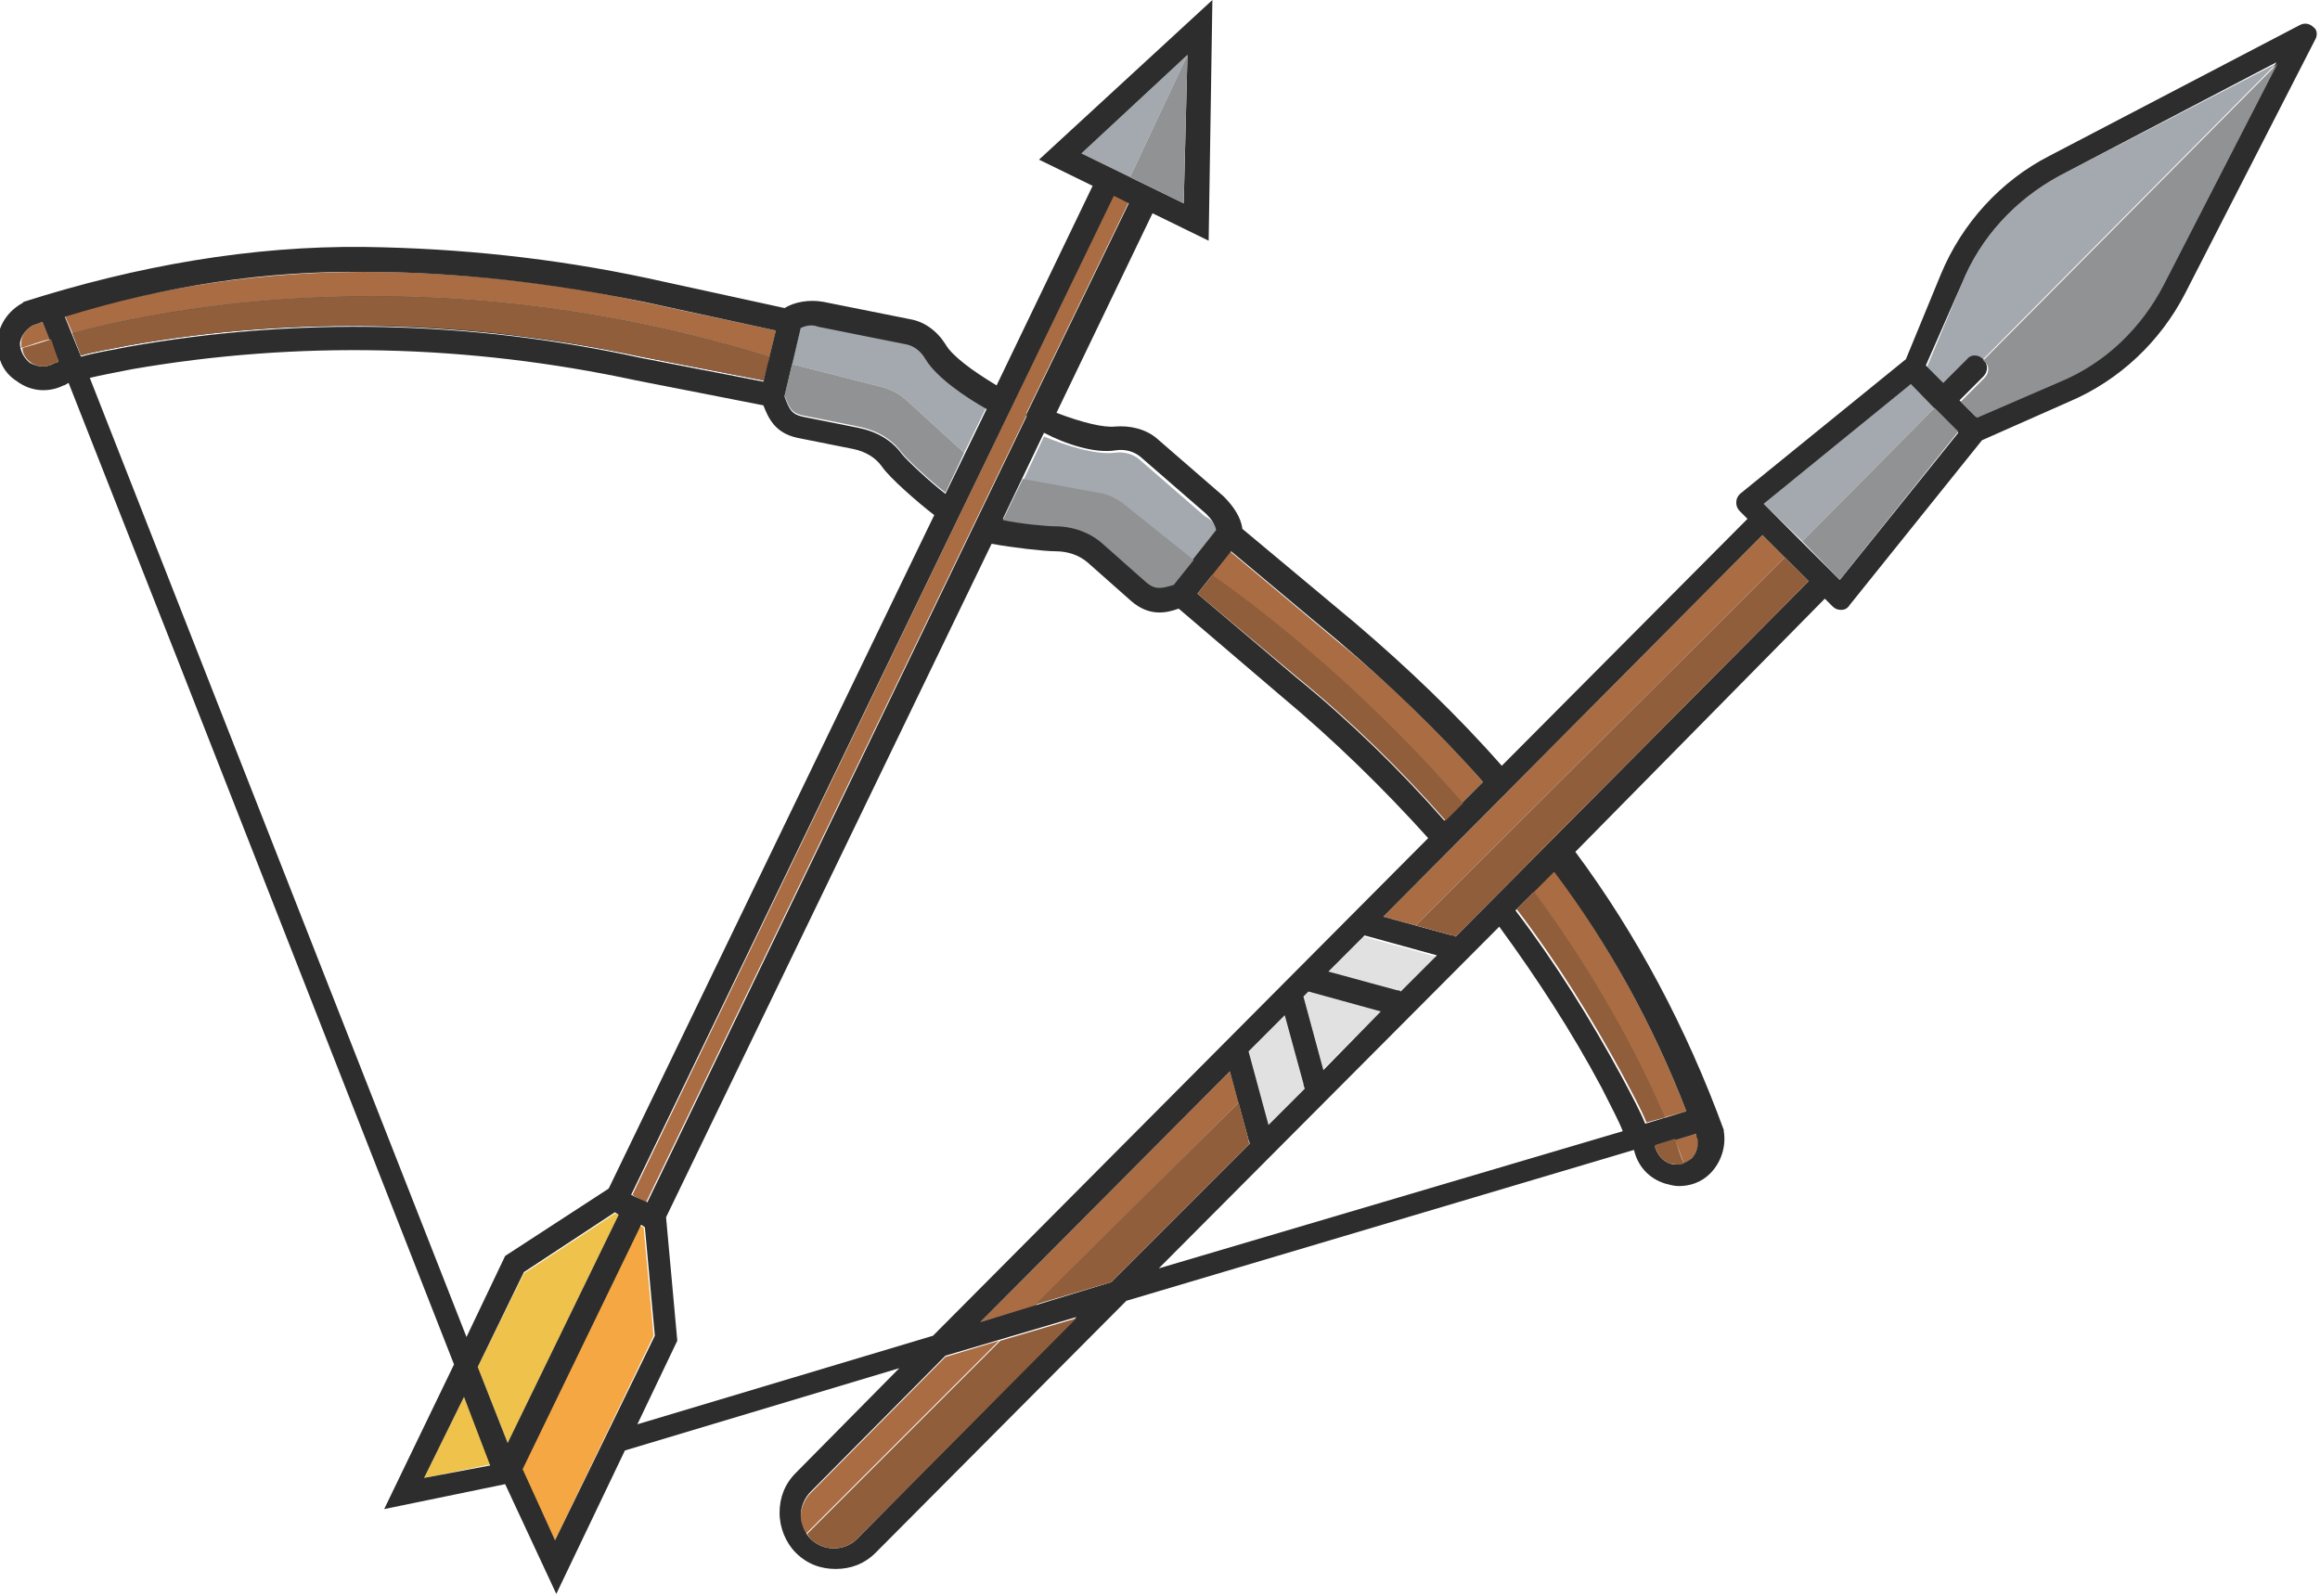 <?xml version="1.0" encoding="utf-8"?>
<!-- Generator: Adobe Illustrator 18.1.0, SVG Export Plug-In . SVG Version: 6.00 Build 0)  -->
<svg version="1.1" baseProfile="tiny" id="Layer_1" xmlns="http://www.w3.org/2000/svg" xmlns:xlink="http://www.w3.org/1999/xlink"
	 x="0px" y="0px" viewBox="0 0 186 128" xml:space="preserve">
<g>
	<path fill="#AA6D43" d="M80.1,107.5L64.6,123c-0.3-0.4-0.4-0.9-0.4-1.4c0-0.7,0.3-1.4,0.8-1.9l10.8-10.9L80.1,107.5z"/>
	<path fill="#E1E1E1" d="M112.2,79.6l2.9-2.9l-5.8-1.6l-2.9,2.9l5.5,1.5C112.1,79.5,112.2,79.5,112.2,79.6z"/>
	<polygon fill="#E1E1E1" points="110.7,81.1 104.9,79.5 104.5,79.9 106.1,85.7 	"/>
	<path fill="#AA6D43" d="M135.6,92.9c-0.2,0.2-0.4,0.3-0.6,0.4c-0.2-0.6-0.5-1.3-0.7-1.9l1.7-0.5c0.1,0.2,0.1,0.3,0.2,0.4
		C136.2,91.9,136,92.5,135.6,92.9z"/>
	<polygon fill="#AA6D43" points="99.3,88.4 83,104.7 78.6,106 98.6,85.9 	"/>
	<path fill="#E1E1E1" d="M103,81.4l-2.9,2.9l1.6,5.9l2.9-2.9c-0.1-0.1-0.1-0.2-0.1-0.3L103,81.4z"/>
	<polygon fill="#EFC24C" points="34,118.5 39.4,117.4 37.2,112 	"/>
	<polygon fill="#EFC24C" points="49.3,97.3 42,102.1 38.3,109.6 40.7,115.7 49.6,97.4 	"/>
	<polygon fill="#F4A742" points="51.6,98.4 51.3,98.3 41.8,117.8 44.5,123.5 52.4,107.1 	"/>
	<path fill="#AA6D43" d="M135.2,89.1l-1.8,0.5c-2.9-6.7-6.6-12.8-10.5-18.1l1.7-1.7C128.9,75.6,132.5,82.1,135.2,89.1z"/>
	<path fill="#AA6D43" d="M62.2,26.5l-0.5,2.1C36.7,20.9,16.2,24,5.8,26.7l-0.6-1.4c8-2.4,16.1-3.5,24-3.5c7.4,0,14.9,0.8,22.3,2.4
		L62.2,26.5z"/>
	<path fill="#AA6D43" d="M4,27.2c-0.9,0.2-1.6,0.5-2.3,0.7c0-0.1,0-0.3,0-0.4c0-0.6,0.4-1.1,0.9-1.4c0.3-0.1,0.6-0.2,0.8-0.3L4,27.2
		z"/>
	<path fill="#A3A9AE" d="M182.5,5.1L159,28.8c-0.4-0.3-0.9-0.2-1.2,0.1l-1.9,1.9l-1.4-1.4l2.8-6.7c1.5-3.7,4.3-6.7,7.8-8.6
		L182.5,5.1z"/>
	<path fill="#AA6D43" d="M118.9,62.7l-1.7,1.7c-8.6-9.9-17.1-16.2-20.1-18.3l1.5-1.9l8.6,7.2C111.5,54.9,115.4,58.7,118.9,62.7z"/>
	<path fill="#A3A9AE" d="M79.1,32.6l-1.8,3.7l-4.5-4.1c-0.6-0.6-1.4-1-2.2-1.2l-7.1-1.8l0.7-2.9c0,0,0,0,0-0.1
		c0.4-0.2,0.9-0.2,1.4-0.1l7,1.4c0.6,0.1,1.2,0.5,1.6,1.2C75.1,30.2,77.5,31.7,79.1,32.6z"/>
	<polygon fill="#A3A9AE" points="155.1,32.7 144.5,43.4 141.4,40.4 153.2,30.8 	"/>
	<polygon fill="#AA6D43" points="143.1,44.7 113.5,74.2 110.9,73.5 141.3,42.9 	"/>
	<path fill="#AA6D43" d="M51,96l0.8,0.4l30.5-63.1c0,0,0,0,0-0.1c0,0,0,0,0-0.1l8.2-16.9l-1.2-0.6L50.7,95.8L51,96z"/>
	<path fill="#A3A9AE" d="M97.6,42.6l-1.9,2.4l-5.5-4.3c-0.7-0.5-1.4-0.9-2.2-1l-6-1.1l1.7-3.6c1.7,0.7,4.1,1.5,5.7,1.3
		c0.7-0.1,1.4,0.1,1.9,0.5l5.3,4.6C97.2,41.7,97.5,42.1,97.6,42.6z"/>
	<polygon fill="#A3A9AE" points="95.2,4.4 90.6,14.2 86.7,12.3 	"/>
	<path fill="#2D2D2D" d="M7.2,30.3c0.8-0.2,1.9-0.4,3.4-0.7c13.3-2.3,26.9-2,40.4,0.9l10.2,2c0.4,1,0.9,2.2,2.7,2.6l4.5,0.9
		c1,0.2,1.8,0.7,2.3,1.4c0.6,0.9,2.9,2.9,4.2,3.9L48.8,95.3l-8.3,5.4l-3.1,6.5L7.2,30.3z M34,118.5l3.2-6.5l2.1,5.5L34,118.5z
		 M38.3,109.6l3.7-7.6l7.3-4.8l0.3,0.2l-8.9,18.3L38.3,109.6z M44.5,123.5l-2.6-5.7l9.5-19.6l0.3,0.2l0.8,8.7L44.5,123.5z
		 M51.1,114.2l3.2-6.7l-0.9-9.9l26.1-54c1.6,0.3,4.2,0.6,5.1,0.6c1,0,1.9,0.3,2.6,0.9l3.5,3.1c1.4,1.2,2.7,1,3.8,0.6l8.2,7
		c4.2,3.5,8.2,7.4,11.8,11.4l-39.7,39.9L51.1,114.2z M104.5,79.9l0.4-0.4l5.8,1.6l-4.6,4.7L104.5,79.9z M104.6,87.3l-2.9,2.9
		l-1.6-5.9l2.9-2.9l1.5,5.5C104.5,87.1,104.6,87.2,104.6,87.3z M106.5,77.9l2.9-2.9l5.8,1.6l-2.9,2.9c-0.1-0.1-0.2-0.1-0.3-0.1
		L106.5,77.9z M68.7,123.4c-1,1-2.7,1-3.7,0c-0.5-0.5-0.8-1.2-0.8-1.9c0-0.7,0.3-1.4,0.8-1.9l10.8-10.9l10.5-3.1L68.7,123.4z
		 M89.1,102.8L78.6,106l20-20.1l1.5,5.5c0,0.1,0.1,0.2,0.1,0.3L89.1,102.8z M92.9,101.7l27.3-27.4c3,4.1,5.8,8.4,8.2,12.9
		c0.8,1.6,1.4,2.7,1.7,3.5L92.9,101.7z M136.1,91.3c0.1,0.6-0.1,1.2-0.5,1.6c-0.5,0.4-1.1,0.6-1.7,0.4c-0.6-0.2-1-0.7-1.2-1.3
		c0,0,0-0.1,0-0.1l3.3-1C136,91,136,91.2,136.1,91.3z M135.2,89.1l-3.3,1c-0.4-1-1.1-2.3-1.9-3.8c-2.5-4.6-5.3-9.1-8.5-13.3l3.1-3.1
		C128.9,75.6,132.5,82.1,135.2,89.1z M157.3,22.7c1.5-3.7,4.3-6.7,7.8-8.6l17.4-9.1l-9.1,17.7c-1.8,3.5-4.7,6.3-8.3,7.8l-6.7,2.9
		l-1.3-1.3l1.9-1.9c0.4-0.4,0.4-1,0-1.4c-0.4-0.4-1-0.4-1.3,0l-1.9,1.9l-1.4-1.4L157.3,22.7z M153.2,30.8l3.8,3.9l-9.5,11.8
		l-6.1-6.1L153.2,30.8z M141.3,42.9l3.7,3.7l-28.3,28.5c-0.1-0.1-0.2-0.1-0.3-0.1l-5.5-1.5L141.3,42.9z M98.7,44.2l8.6,7.2
		c4.1,3.5,8,7.2,11.6,11.3l-3.1,3.1c-3.6-4.1-7.6-8-11.9-11.5L96,47.6L98.7,44.2z M89.5,36.1c0.7-0.1,1.4,0.1,1.9,0.5l5.3,4.6
		c0.4,0.4,0.7,0.8,0.8,1.3l-3.4,4.3c-1,0.4-1.5,0.4-2.2-0.2l-3.5-3.1c-1-0.9-2.4-1.4-3.8-1.4c-0.7,0-2.8-0.2-4.2-0.5l3.3-6.9
		C85.4,35.6,87.8,36.4,89.5,36.1z M86.7,12.3l8.5-7.9l-0.3,11.9L86.7,12.3z M89.3,15.7l1.2,0.6l-8.2,16.9c0,0,0,0,0,0.1
		c0,0,0,0,0,0.1L51.9,96.4L51,96l-0.4-0.2L89.3,15.7z M64.2,26.3C64.2,26.2,64.2,26.2,64.2,26.3c0.4-0.2,0.9-0.3,1.4-0.1l7,1.4
		c0.6,0.1,1.2,0.5,1.6,1.2c0.9,1.5,3.3,3.1,4.9,4l-3.3,6.8c-1.3-1-3.1-2.7-3.5-3.2c-0.8-1.1-2-1.8-3.5-2.1l-4.5-0.9
		c-0.8-0.2-1-0.5-1.4-1.6l0,0L64.2,26.3z M29.3,21.8c7.4,0,14.9,0.9,22.3,2.4l10.6,2.3l-1,4.1l-9.8-1.9c-13.7-3-27.6-3.3-41.1-0.9
		c-1.5,0.3-2.8,0.5-3.8,0.8l-1.3-3.2C13.3,22.9,21.3,21.7,29.3,21.8z M2.6,26.1c0.3-0.1,0.6-0.2,0.8-0.3L4.7,29
		c-0.2,0.1-0.4,0.1-0.5,0.2c-0.6,0.3-1.2,0.2-1.8-0.1c-0.5-0.4-0.8-1-0.8-1.6C1.7,26.9,2.1,26.4,2.6,26.1z M185.5,2.2
		c-0.3-0.3-0.7-0.4-1.1-0.2l-20.1,10.5c-3.9,2-7,5.4-8.7,9.5l-2.8,6.8c0,0,0,0,0,0l-13.3,10.8c-0.2,0.2-0.3,0.4-0.3,0.7
		c0,0.3,0.1,0.5,0.3,0.7l0.6,0.6l-19.7,19.8c-3.6-4.1-7.6-7.9-11.7-11.4l-9.1-7.6c-0.1-0.9-0.7-1.8-1.5-2.6l-5.3-4.6
		c-0.9-0.8-2.2-1.1-3.4-1c-0.9,0.1-2.6-0.3-4.7-1.1l7.7-16l4.5,2.2L97.2,0L83.3,12.8l4.3,2.1l-7.7,16c-2-1.2-3.6-2.4-4.1-3.3
		c-0.7-1.1-1.7-1.8-2.8-2l-7-1.4c-1.1-0.2-2.3,0-3.1,0.5l-11-2.4c-7.5-1.6-15.1-2.4-22.7-2.5c-9-0.1-18.2,1.5-27.3,4.4l-0.1,0.1
		c-1.1,0.6-1.9,1.7-2,3c0,0.4,0,0.8,0.1,1.2c0.2,0.9,0.7,1.6,1.5,2.1c1.1,0.8,2.5,0.9,3.7,0.3c0.1,0,0.2-0.1,0.4-0.2l8.9,22.6
		l22,56.1l-5.6,11.6l9.7-2l4.1,8.8l5.5-11.5l22-6.6l-8.3,8.4c-0.9,0.9-1.3,2-1.3,3.2c0,1.2,0.5,2.4,1.3,3.2c0.9,0.9,2,1.3,3.2,1.3
		c1.2,0,2.3-0.4,3.2-1.3l20.1-20.2l40.7-12.1c0.3,1.3,1.2,2.3,2.5,2.7c0.4,0.1,0.7,0.2,1.1,0.2c0.9,0,1.8-0.3,2.5-1
		c0.9-0.9,1.3-2.2,1.1-3.4l0-0.1c-3-8.2-7-15.7-11.9-22.3L146.3,48l0.6,0.6c0.2,0.2,0.4,0.3,0.7,0.3c0,0,0,0,0,0
		c0.3,0,0.5-0.1,0.7-0.4l10.6-13.2l7-3.1c4-1.7,7.3-4.8,9.3-8.7l10.4-20.3C185.8,2.9,185.8,2.4,185.5,2.2z M10.3,27.7
		c-1.5,0.3-2.8,0.5-3.8,0.8l-0.7-1.8c10.3-2.7,30.9-5.8,55.9,1.9l-0.5,1.9l-9.8-1.9C37.7,25.7,23.8,25.3,10.3,27.7z"/>
	<path fill="#915E3C" d="M145,46.6l-28.3,28.5c-0.1-0.1-0.2-0.1-0.3-0.1l-2.9-0.8l29.6-29.5L145,46.6z"/>
	<path fill="#915E3C" d="M100.2,91.7l-11.1,11.1l-6.1,1.8l16.3-16.2l0.8,3C100.1,91.5,100.1,91.6,100.2,91.7z"/>
	<path fill="#915E3C" d="M86.3,105.7l-17.6,17.7c-1,1-2.7,1-3.7,0c-0.1-0.1-0.2-0.3-0.3-0.4l15.5-15.5L86.3,105.7z"/>
	<polygon fill="#909293" points="157,34.6 147.5,46.5 144.5,43.4 155.1,32.7 	"/>
	<path fill="#909293" d="M182.6,5.1l-9.1,17.7c-1.8,3.5-4.7,6.3-8.3,7.8l-6.7,2.9l-1.3-1.3l1.9-1.9c0.4-0.4,0.4-1,0-1.3
		c0,0-0.1-0.1-0.1-0.1L182.6,5.1L182.6,5.1z"/>
	<polygon fill="#909293" points="95.2,4.4 94.9,16.3 90.6,14.2 95.2,4.4 	"/>
	<path fill="#909293" d="M77.3,36.3l-1.5,3.2c-1.3-1-3.1-2.7-3.5-3.2c-0.8-1.1-2-1.8-3.5-2.1l-4.5-0.9c-0.8-0.2-1-0.5-1.4-1.6l0,0
		l0.6-2.5l7.1,1.8c0.8,0.2,1.6,0.6,2.2,1.2L77.3,36.3z"/>
	<path fill="#909293" d="M95.7,44.9l-1.6,2c-1,0.3-1.5,0.4-2.2-0.2l-3.5-3.1c-1-0.9-2.4-1.4-3.8-1.4c-0.7,0-2.8-0.2-4.2-0.5l1.6-3.3
		l6,1.1c0.8,0.1,1.6,0.5,2.2,1L95.7,44.9z"/>
	<path fill="#915E3C" d="M61.7,28.6l-0.5,1.9l-9.8-1.9c-13.7-3-27.6-3.3-41.1-0.9c-1.5,0.3-2.8,0.5-3.8,0.8l-0.7-1.8
		C16.2,24,36.7,20.9,61.7,28.6z"/>
	<path fill="#915E3C" d="M4.7,29c-0.2,0.1-0.4,0.1-0.5,0.2c-0.6,0.3-1.2,0.2-1.7-0.1c-0.4-0.3-0.7-0.7-0.7-1.2
		c0.7-0.2,1.4-0.4,2.3-0.7L4.7,29z"/>
	<path fill="#915E3C" d="M117.3,64.4l-1.4,1.4c-3.6-4.1-7.6-8-11.9-11.5L96,47.6l1.2-1.5C100.2,48.2,108.7,54.5,117.3,64.4z"/>
	<path fill="#915E3C" d="M133.5,89.6L132,90c-0.4-1-1.1-2.3-1.9-3.8c-2.5-4.6-5.3-9.1-8.5-13.3l1.4-1.4
		C126.9,76.8,130.6,82.9,133.5,89.6z"/>
	<path fill="#915E3C" d="M135,93.3c-0.3,0.1-0.7,0.1-1.1,0c-0.6-0.2-1-0.7-1.2-1.3c0-0.1,0-0.1,0-0.2l1.6-0.5
		C134.5,92,134.7,92.6,135,93.3z"/>
</g>
</svg>

